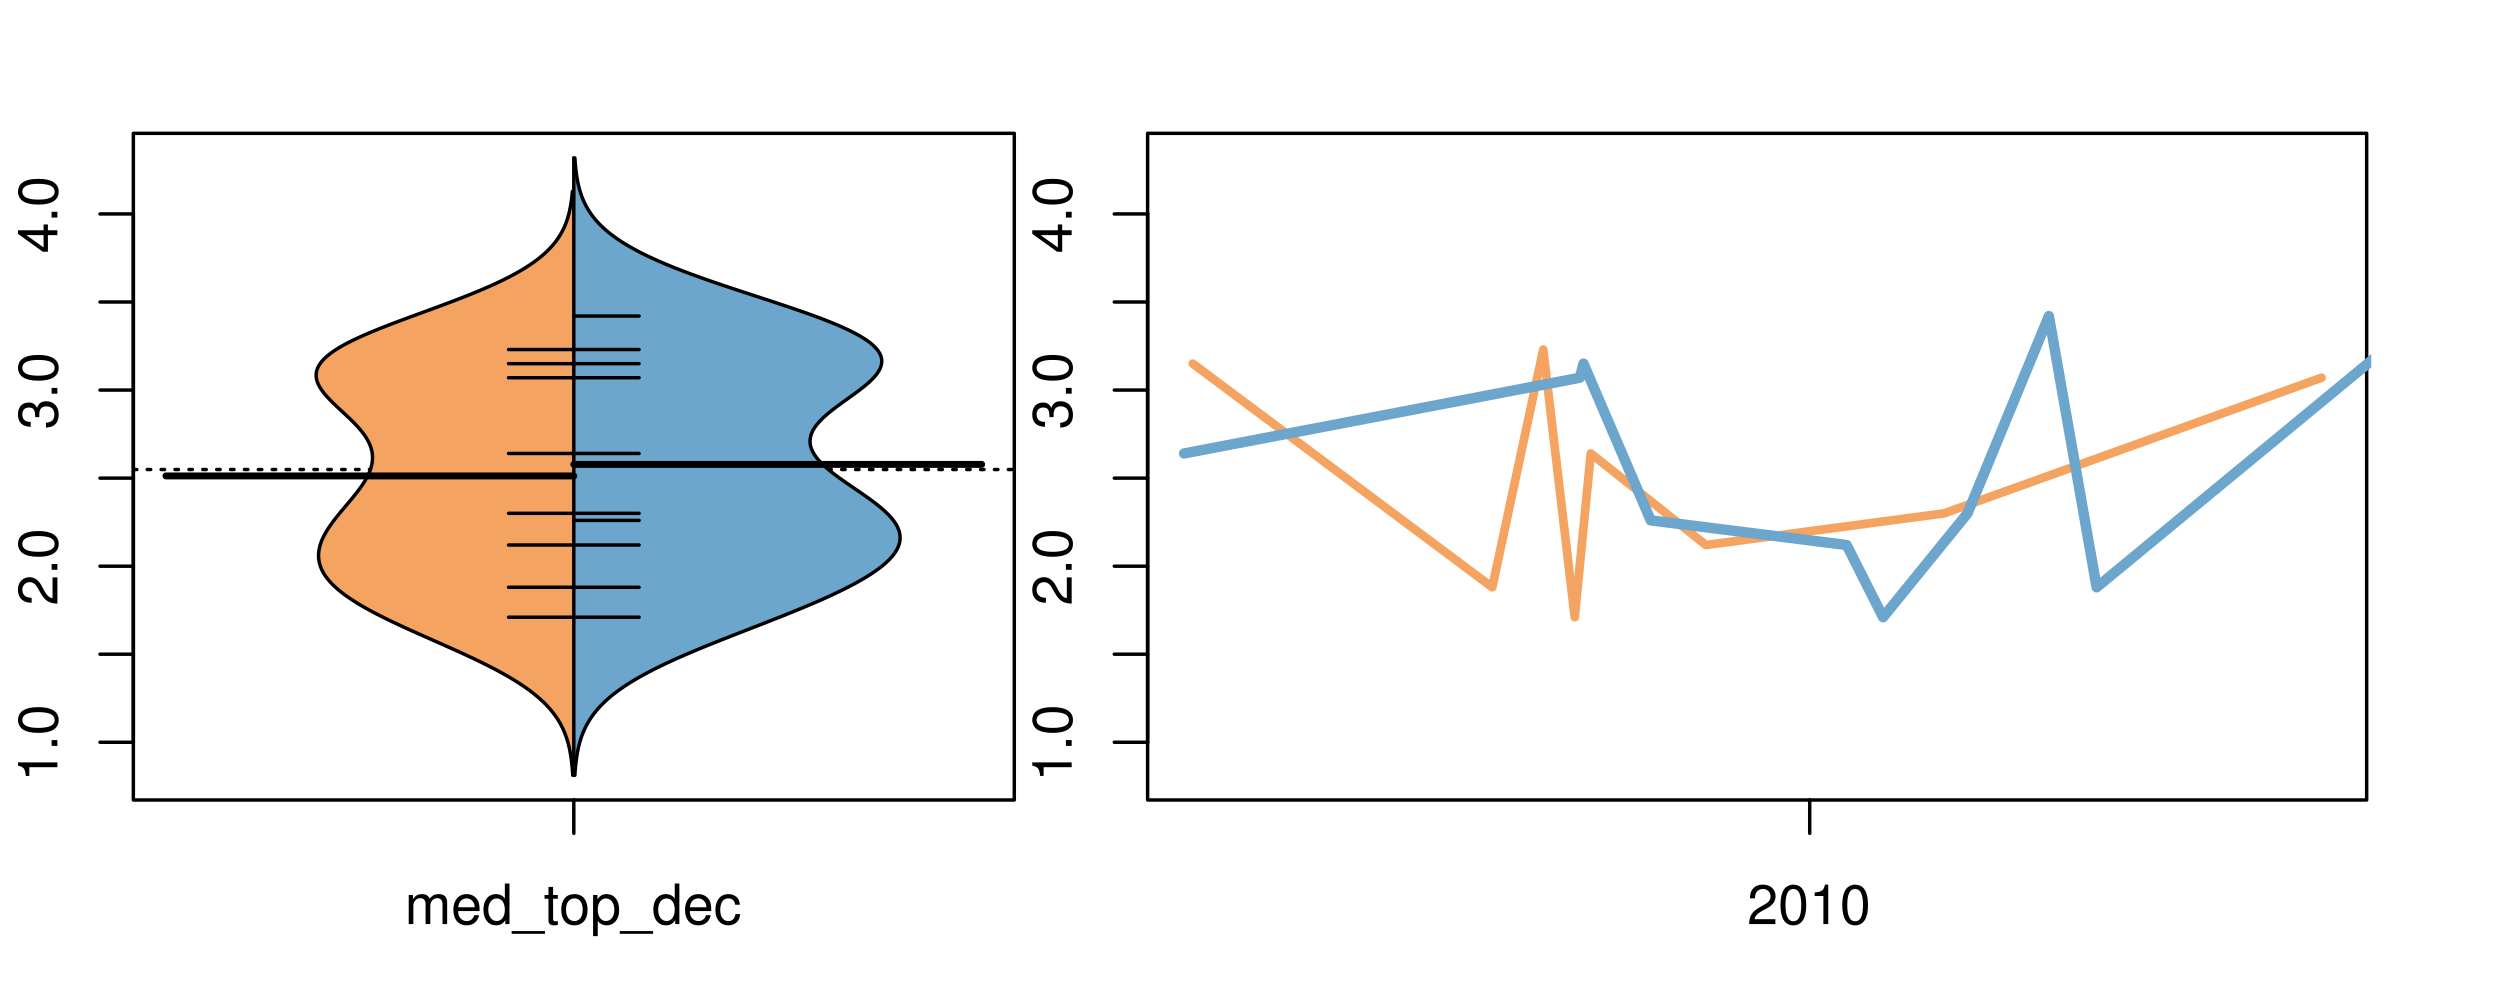 <?xml version="1.0" encoding="UTF-8"?>
<svg xmlns="http://www.w3.org/2000/svg" xmlns:xlink="http://www.w3.org/1999/xlink" width="540pt" height="216pt" viewBox="0 0 540 216" version="1.1">
<defs>
<g>
<symbol overflow="visible" id="glyph0-0">
<path style="stroke:none;" d="M -6.062 -3.109 L 0 -3.109 L 0 -4.156 L -8.516 -4.156 L -8.516 -3.469 C -7.203 -3.094 -7.016 -2.859 -6.812 -1.219 L -6.062 -1.219 Z M -6.062 -3.109 "/>
</symbol>
<symbol overflow="visible" id="glyph0-1">
<path style="stroke:none;" d="M -1.25 -2.297 L -1.25 -1.047 L 0 -1.047 L 0 -2.297 Z M -1.25 -2.297 "/>
</symbol>
<symbol overflow="visible" id="glyph0-2">
<path style="stroke:none;" d="M -8.516 -3.297 C -8.516 -2.516 -8.156 -1.781 -7.578 -1.344 C -6.828 -0.797 -5.688 -0.516 -4.109 -0.516 C -1.25 -0.516 0.281 -1.469 0.281 -3.297 C 0.281 -5.094 -1.25 -6.078 -4.047 -6.078 C -5.703 -6.078 -6.797 -5.812 -7.578 -5.25 C -8.172 -4.812 -8.516 -4.109 -8.516 -3.297 Z M -7.578 -3.297 C -7.578 -4.438 -6.422 -5 -4.141 -5 C -1.734 -5 -0.594 -4.453 -0.594 -3.281 C -0.594 -2.156 -1.781 -1.594 -4.109 -1.594 C -6.438 -1.594 -7.578 -2.156 -7.578 -3.297 Z M -7.578 -3.297 "/>
</symbol>
<symbol overflow="visible" id="glyph0-3">
<path style="stroke:none;" d="M -1.047 -6.078 L -1.047 -1.594 C -1.734 -1.703 -2.188 -2.094 -2.797 -3.125 L -3.438 -4.328 C -4.094 -5.516 -4.969 -6.125 -6.016 -6.125 C -6.719 -6.125 -7.375 -5.844 -7.844 -5.344 C -8.297 -4.844 -8.516 -4.219 -8.516 -3.406 C -8.516 -2.328 -8.125 -1.531 -7.406 -1.062 C -6.953 -0.75 -6.422 -0.625 -5.562 -0.594 L -5.562 -1.656 C -6.125 -1.688 -6.484 -1.766 -6.75 -1.906 C -7.266 -2.188 -7.578 -2.734 -7.578 -3.375 C -7.578 -4.328 -6.906 -5.047 -5.984 -5.047 C -5.312 -5.047 -4.734 -4.656 -4.312 -3.906 L -3.688 -2.797 C -2.672 -1.016 -1.875 -0.5 0 -0.406 L 0 -6.078 Z M -1.047 -6.078 "/>
</symbol>
<symbol overflow="visible" id="glyph0-4">
<path style="stroke:none;" d="M -3.906 -2.656 L -3.906 -3.234 C -3.906 -4.391 -3.391 -4.984 -2.359 -4.984 C -1.297 -4.984 -0.656 -4.328 -0.656 -3.234 C -0.656 -2.078 -1.234 -1.516 -2.469 -1.438 L -2.469 -0.391 C -1.781 -0.438 -1.344 -0.547 -0.953 -0.75 C -0.141 -1.188 0.281 -2.031 0.281 -3.188 C 0.281 -4.938 -0.766 -6.078 -2.375 -6.078 C -3.453 -6.078 -4.062 -5.656 -4.406 -4.625 C -4.719 -5.422 -5.312 -5.812 -6.172 -5.812 C -7.625 -5.812 -8.516 -4.844 -8.516 -3.234 C -8.516 -1.516 -7.578 -0.594 -5.766 -0.562 L -5.766 -1.625 C -6.281 -1.625 -6.562 -1.688 -6.828 -1.812 C -7.297 -2.047 -7.578 -2.578 -7.578 -3.234 C -7.578 -4.172 -7.031 -4.734 -6.125 -4.734 C -5.531 -4.734 -5.172 -4.531 -4.984 -4.062 C -4.859 -3.766 -4.812 -3.391 -4.797 -2.656 Z M -3.906 -2.656 "/>
</symbol>
<symbol overflow="visible" id="glyph0-5">
<path style="stroke:none;" d="M -2.047 -3.922 L 0 -3.922 L 0 -4.984 L -2.047 -4.984 L -2.047 -6.234 L -2.984 -6.234 L -2.984 -4.984 L -8.516 -4.984 L -8.516 -4.203 L -3.156 -0.344 L -2.047 -0.344 Z M -2.984 -3.922 L -2.984 -1.266 L -6.703 -3.922 Z M -2.984 -3.922 "/>
</symbol>
<symbol overflow="visible" id="glyph0-6">
<path style="stroke:none;" d="M -8.75 -5.938 L -8.75 -4.938 L -5.5 -4.938 C -6.125 -4.531 -6.469 -3.859 -6.469 -3.016 C -6.469 -1.375 -5.156 -0.312 -3.156 -0.312 C -1.031 -0.312 0.281 -1.359 0.281 -3.047 C 0.281 -3.906 -0.047 -4.516 -0.828 -5.047 L 0 -5.047 L 0 -5.938 Z M -5.531 -3.188 C -5.531 -4.266 -4.578 -4.938 -3.078 -4.938 C -1.625 -4.938 -0.656 -4.25 -0.656 -3.188 C -0.656 -2.094 -1.625 -1.359 -3.094 -1.359 C -4.562 -1.359 -5.531 -2.094 -5.531 -3.188 Z M -5.531 -3.188 "/>
</symbol>
<symbol overflow="visible" id="glyph0-7">
<path style="stroke:none;" d="M -6.281 -3.094 L -6.281 -2.047 L -7.266 -2.047 C -7.688 -2.047 -7.906 -2.297 -7.906 -2.75 C -7.906 -2.828 -7.906 -2.875 -7.891 -3.094 L -8.719 -3.094 C -8.766 -2.875 -8.781 -2.734 -8.781 -2.531 C -8.781 -1.609 -8.25 -1.062 -7.359 -1.062 L -6.281 -1.062 L -6.281 -0.219 L -5.469 -0.219 L -5.469 -1.062 L 0 -1.062 L 0 -2.047 L -5.469 -2.047 L -5.469 -3.094 Z M -6.281 -3.094 "/>
</symbol>
<symbol overflow="visible" id="glyph0-8">
<path style="stroke:none;" d="M 1.516 -6.938 L 1.516 0.266 L 2.109 0.266 L 2.109 -6.938 Z M 1.516 -6.938 "/>
</symbol>
<symbol overflow="visible" id="glyph0-9">
<path style="stroke:none;" d="M -6.469 -3.266 C -6.469 -1.5 -5.203 -0.438 -3.094 -0.438 C -0.984 -0.438 0.281 -1.484 0.281 -3.281 C 0.281 -5.047 -0.984 -6.125 -3.047 -6.125 C -5.219 -6.125 -6.469 -5.078 -6.469 -3.266 Z M -5.547 -3.281 C -5.547 -4.406 -4.625 -5.078 -3.062 -5.078 C -1.578 -5.078 -0.641 -4.375 -0.641 -3.281 C -0.641 -2.156 -1.578 -1.469 -3.094 -1.469 C -4.609 -1.469 -5.547 -2.156 -5.547 -3.281 Z M -5.547 -3.281 "/>
</symbol>
<symbol overflow="visible" id="glyph0-10">
<path style="stroke:none;" d="M -8.75 -1.828 L -8.75 -0.812 L 0 -0.812 L 0 -1.828 Z M -8.75 -1.828 "/>
</symbol>
<symbol overflow="visible" id="glyph0-11">
<path style="stroke:none;" d="M -8.516 -5.719 L -8.516 -1.312 L -3.875 -0.688 L -3.875 -1.656 C -4.469 -2.141 -4.672 -2.562 -4.672 -3.219 C -4.672 -4.359 -3.891 -5.078 -2.625 -5.078 C -1.406 -5.078 -0.656 -4.375 -0.656 -3.219 C -0.656 -2.297 -1.125 -1.734 -2.094 -1.469 L -2.094 -0.422 C -1.391 -0.562 -1.062 -0.688 -0.75 -0.938 C -0.094 -1.422 0.281 -2.281 0.281 -3.234 C 0.281 -4.953 -0.969 -6.156 -2.766 -6.156 C -4.453 -6.156 -5.609 -5.047 -5.609 -3.406 C -5.609 -2.812 -5.453 -2.328 -5.094 -1.844 L -7.469 -2.172 L -7.469 -5.719 Z M -8.516 -5.719 "/>
</symbol>
<symbol overflow="visible" id="glyph0-12">
<path style="stroke:none;" d="M 0 -3.422 L -6.281 -5.828 L -6.281 -4.703 L -1.188 -2.922 L -6.281 -1.25 L -6.281 -0.125 L 0 -2.328 Z M 0 -3.422 "/>
</symbol>
<symbol overflow="visible" id="glyph0-13">
<path style="stroke:none;" d="M -0.594 -6.422 C -0.562 -6.312 -0.562 -6.266 -0.562 -6.203 C -0.562 -5.859 -0.75 -5.656 -1.062 -5.656 L -4.75 -5.656 C -5.875 -5.656 -6.469 -4.844 -6.469 -3.297 C -6.469 -2.391 -6.203 -1.625 -5.734 -1.219 C -5.406 -0.922 -5.047 -0.797 -4.422 -0.781 L -4.422 -1.781 C -5.203 -1.875 -5.547 -2.328 -5.547 -3.266 C -5.547 -4.156 -5.203 -4.672 -4.609 -4.672 L -4.344 -4.672 C -3.922 -4.672 -3.75 -4.422 -3.641 -3.625 C -3.469 -2.203 -3.422 -1.984 -3.266 -1.609 C -2.969 -0.875 -2.406 -0.5 -1.578 -0.5 C -0.438 -0.5 0.281 -1.297 0.281 -2.562 C 0.281 -3.359 0 -4 -0.641 -4.703 C -0.016 -4.781 0.281 -5.094 0.281 -5.734 C 0.281 -5.938 0.25 -6.094 0.172 -6.422 Z M -1.984 -4.672 C -1.641 -4.672 -1.438 -4.578 -1.156 -4.266 C -0.797 -3.859 -0.594 -3.375 -0.594 -2.781 C -0.594 -2 -0.969 -1.547 -1.609 -1.547 C -2.266 -1.547 -2.609 -1.984 -2.766 -3.062 C -2.906 -4.109 -2.953 -4.328 -3.109 -4.672 Z M -1.984 -4.672 "/>
</symbol>
<symbol overflow="visible" id="glyph0-14">
<path style="stroke:none;" d="M 0 -5.781 L -6.281 -5.781 L -6.281 -4.781 L -2.719 -4.781 C -1.438 -4.781 -0.594 -4.109 -0.594 -3.078 C -0.594 -2.281 -1.078 -1.781 -1.844 -1.781 L -6.281 -1.781 L -6.281 -0.781 L -1.438 -0.781 C -0.391 -0.781 0.281 -1.562 0.281 -2.781 C 0.281 -3.703 -0.047 -4.297 -0.875 -4.891 L 0 -4.891 Z M 0 -5.781 "/>
</symbol>
<symbol overflow="visible" id="glyph0-15">
<path style="stroke:none;" d="M -2.812 -6.156 C -3.766 -6.156 -4.344 -6.078 -4.812 -5.906 C -5.844 -5.5 -6.469 -4.531 -6.469 -3.359 C -6.469 -1.609 -5.125 -0.484 -3.062 -0.484 C -1 -0.484 0.281 -1.578 0.281 -3.344 C 0.281 -4.781 -0.547 -5.766 -1.906 -6.031 L -1.906 -5.016 C -1.078 -4.734 -0.641 -4.172 -0.641 -3.375 C -0.641 -2.734 -0.938 -2.203 -1.469 -1.859 C -1.828 -1.625 -2.188 -1.531 -2.812 -1.531 Z M -3.625 -1.547 C -4.781 -1.625 -5.547 -2.344 -5.547 -3.344 C -5.547 -4.328 -4.734 -5.094 -3.703 -5.094 C -3.672 -5.094 -3.641 -5.094 -3.625 -5.078 Z M -3.625 -1.547 "/>
</symbol>
<symbol overflow="visible" id="glyph1-0">
<path style="stroke:none;" d="M 0.844 -6.281 L 0.844 0 L 1.844 0 L 1.844 -3.953 C 1.844 -4.859 2.516 -5.594 3.328 -5.594 C 4.062 -5.594 4.484 -5.141 4.484 -4.328 L 4.484 0 L 5.5 0 L 5.5 -3.953 C 5.5 -4.859 6.156 -5.594 6.969 -5.594 C 7.703 -5.594 8.141 -5.125 8.141 -4.328 L 8.141 0 L 9.141 0 L 9.141 -4.719 C 9.141 -5.844 8.5 -6.469 7.312 -6.469 C 6.484 -6.469 5.969 -6.219 5.391 -5.516 C 5.016 -6.188 4.516 -6.469 3.703 -6.469 C 2.859 -6.469 2.297 -6.156 1.766 -5.406 L 1.766 -6.281 Z M 0.844 -6.281 "/>
</symbol>
<symbol overflow="visible" id="glyph1-1">
<path style="stroke:none;" d="M 6.156 -2.812 C 6.156 -3.766 6.078 -4.344 5.906 -4.812 C 5.5 -5.844 4.531 -6.469 3.359 -6.469 C 1.609 -6.469 0.484 -5.125 0.484 -3.062 C 0.484 -1 1.578 0.281 3.344 0.281 C 4.781 0.281 5.766 -0.547 6.031 -1.906 L 5.016 -1.906 C 4.734 -1.078 4.172 -0.641 3.375 -0.641 C 2.734 -0.641 2.203 -0.938 1.859 -1.469 C 1.625 -1.828 1.531 -2.188 1.531 -2.812 Z M 1.547 -3.625 C 1.625 -4.781 2.344 -5.547 3.344 -5.547 C 4.328 -5.547 5.094 -4.734 5.094 -3.703 C 5.094 -3.672 5.094 -3.641 5.078 -3.625 Z M 1.547 -3.625 "/>
</symbol>
<symbol overflow="visible" id="glyph1-2">
<path style="stroke:none;" d="M 5.938 -8.75 L 4.938 -8.75 L 4.938 -5.5 C 4.531 -6.125 3.859 -6.469 3.016 -6.469 C 1.375 -6.469 0.312 -5.156 0.312 -3.156 C 0.312 -1.031 1.359 0.281 3.047 0.281 C 3.906 0.281 4.516 -0.047 5.047 -0.828 L 5.047 0 L 5.938 0 Z M 3.188 -5.531 C 4.266 -5.531 4.938 -4.578 4.938 -3.078 C 4.938 -1.625 4.25 -0.656 3.188 -0.656 C 2.094 -0.656 1.359 -1.625 1.359 -3.094 C 1.359 -4.562 2.094 -5.531 3.188 -5.531 Z M 3.188 -5.531 "/>
</symbol>
<symbol overflow="visible" id="glyph1-3">
<path style="stroke:none;" d="M 6.938 1.516 L -0.266 1.516 L -0.266 2.109 L 6.938 2.109 Z M 6.938 1.516 "/>
</symbol>
<symbol overflow="visible" id="glyph1-4">
<path style="stroke:none;" d="M 3.047 -6.281 L 2.016 -6.281 L 2.016 -8.016 L 1.016 -8.016 L 1.016 -6.281 L 0.172 -6.281 L 0.172 -5.469 L 1.016 -5.469 L 1.016 -0.719 C 1.016 -0.078 1.453 0.281 2.234 0.281 C 2.469 0.281 2.719 0.25 3.047 0.188 L 3.047 -0.641 C 2.922 -0.609 2.766 -0.594 2.562 -0.594 C 2.141 -0.594 2.016 -0.719 2.016 -1.156 L 2.016 -5.469 L 3.047 -5.469 Z M 3.047 -6.281 "/>
</symbol>
<symbol overflow="visible" id="glyph1-5">
<path style="stroke:none;" d="M 3.266 -6.469 C 1.5 -6.469 0.438 -5.203 0.438 -3.094 C 0.438 -0.984 1.484 0.281 3.281 0.281 C 5.047 0.281 6.125 -0.984 6.125 -3.047 C 6.125 -5.219 5.078 -6.469 3.266 -6.469 Z M 3.281 -5.547 C 4.406 -5.547 5.078 -4.625 5.078 -3.062 C 5.078 -1.578 4.375 -0.641 3.281 -0.641 C 2.156 -0.641 1.469 -1.578 1.469 -3.094 C 1.469 -4.609 2.156 -5.547 3.281 -5.547 Z M 3.281 -5.547 "/>
</symbol>
<symbol overflow="visible" id="glyph1-6">
<path style="stroke:none;" d="M 0.641 2.609 L 1.656 2.609 L 1.656 -0.656 C 2.188 -0.016 2.766 0.281 3.594 0.281 C 5.203 0.281 6.281 -1.031 6.281 -3.031 C 6.281 -5.141 5.25 -6.469 3.578 -6.469 C 2.719 -6.469 2.047 -6.078 1.578 -5.344 L 1.578 -6.281 L 0.641 -6.281 Z M 3.406 -5.531 C 4.516 -5.531 5.234 -4.562 5.234 -3.062 C 5.234 -1.625 4.5 -0.656 3.406 -0.656 C 2.359 -0.656 1.656 -1.625 1.656 -3.094 C 1.656 -4.578 2.359 -5.531 3.406 -5.531 Z M 3.406 -5.531 "/>
</symbol>
<symbol overflow="visible" id="glyph1-7">
<path style="stroke:none;" d="M 5.656 -4.172 C 5.609 -4.781 5.469 -5.188 5.234 -5.531 C 4.797 -6.125 4.047 -6.469 3.172 -6.469 C 1.469 -6.469 0.375 -5.125 0.375 -3.031 C 0.375 -1.016 1.453 0.281 3.156 0.281 C 4.656 0.281 5.609 -0.625 5.719 -2.156 L 4.719 -2.156 C 4.547 -1.156 4.031 -0.641 3.188 -0.641 C 2.078 -0.641 1.422 -1.547 1.422 -3.031 C 1.422 -4.609 2.062 -5.547 3.156 -5.547 C 4 -5.547 4.531 -5.047 4.641 -4.172 Z M 5.656 -4.172 "/>
</symbol>
<symbol overflow="visible" id="glyph1-8">
<path style="stroke:none;" d="M 6.078 -1.047 L 1.594 -1.047 C 1.703 -1.734 2.094 -2.188 3.125 -2.797 L 4.328 -3.438 C 5.516 -4.094 6.125 -4.969 6.125 -6.016 C 6.125 -6.719 5.844 -7.375 5.344 -7.844 C 4.844 -8.297 4.219 -8.516 3.406 -8.516 C 2.328 -8.516 1.531 -8.125 1.062 -7.406 C 0.75 -6.953 0.625 -6.422 0.594 -5.562 L 1.656 -5.562 C 1.688 -6.125 1.766 -6.484 1.906 -6.75 C 2.188 -7.266 2.734 -7.578 3.375 -7.578 C 4.328 -7.578 5.047 -6.906 5.047 -5.984 C 5.047 -5.312 4.656 -4.734 3.906 -4.312 L 2.797 -3.688 C 1.016 -2.672 0.5 -1.875 0.406 0 L 6.078 0 Z M 6.078 -1.047 "/>
</symbol>
<symbol overflow="visible" id="glyph1-9">
<path style="stroke:none;" d="M 3.297 -8.516 C 2.516 -8.516 1.781 -8.156 1.344 -7.578 C 0.797 -6.828 0.516 -5.688 0.516 -4.109 C 0.516 -1.25 1.469 0.281 3.297 0.281 C 5.094 0.281 6.078 -1.25 6.078 -4.047 C 6.078 -5.703 5.812 -6.797 5.25 -7.578 C 4.812 -8.172 4.109 -8.516 3.297 -8.516 Z M 3.297 -7.578 C 4.438 -7.578 5 -6.422 5 -4.141 C 5 -1.734 4.453 -0.594 3.281 -0.594 C 2.156 -0.594 1.594 -1.781 1.594 -4.109 C 1.594 -6.438 2.156 -7.578 3.297 -7.578 Z M 3.297 -7.578 "/>
</symbol>
<symbol overflow="visible" id="glyph1-10">
<path style="stroke:none;" d="M 3.109 -6.062 L 3.109 0 L 4.156 0 L 4.156 -8.516 L 3.469 -8.516 C 3.094 -7.203 2.859 -7.016 1.219 -6.812 L 1.219 -6.062 Z M 3.109 -6.062 "/>
</symbol>
</g>
<clipPath id="clip1">
  <path d="M 28.801 28.801 L 220.086 28.801 L 220.086 173.801 L 28.801 173.801 Z M 28.801 28.801 "/>
</clipPath>
<clipPath id="clip2">
  <path d="M 247.887 28.801 L 512.199 28.801 L 512.199 173.801 L 247.887 173.801 Z M 247.887 28.801 "/>
</clipPath>
<clipPath id="clip3">
  <path d="M 233.484 14.398 L 526.598 14.398 L 526.598 188.199 L 233.484 188.199 Z M 233.484 14.398 "/>
</clipPath>
<clipPath id="clip4">
  <path d="M 247.887 28.801 L 512.199 28.801 L 512.199 173.801 L 247.887 173.801 Z M 247.887 28.801 "/>
</clipPath>
</defs>
<g id="surface431">
<path style="fill:none;stroke-width:0.75;stroke-linecap:round;stroke-linejoin:round;stroke:rgb(0%,0%,0%);stroke-opacity:1;stroke-miterlimit:10;" d="M 28.801 172.801 L 219.086 172.801 L 219.086 28.801 L 28.801 28.801 L 28.801 172.801 "/>
<path style="fill:none;stroke-width:0.75;stroke-linecap:round;stroke-linejoin:round;stroke:rgb(0%,0%,0%);stroke-opacity:1;stroke-miterlimit:10;" d="M 28.801 160.328 L 28.801 46.215 "/>
<path style="fill:none;stroke-width:0.75;stroke-linecap:round;stroke-linejoin:round;stroke:rgb(0%,0%,0%);stroke-opacity:1;stroke-miterlimit:10;" d="M 28.801 160.328 L 21.602 160.328 "/>
<path style="fill:none;stroke-width:0.75;stroke-linecap:round;stroke-linejoin:round;stroke:rgb(0%,0%,0%);stroke-opacity:1;stroke-miterlimit:10;" d="M 28.801 141.309 L 21.602 141.309 "/>
<path style="fill:none;stroke-width:0.75;stroke-linecap:round;stroke-linejoin:round;stroke:rgb(0%,0%,0%);stroke-opacity:1;stroke-miterlimit:10;" d="M 28.801 122.293 L 21.602 122.293 "/>
<path style="fill:none;stroke-width:0.75;stroke-linecap:round;stroke-linejoin:round;stroke:rgb(0%,0%,0%);stroke-opacity:1;stroke-miterlimit:10;" d="M 28.801 103.273 L 21.602 103.273 "/>
<path style="fill:none;stroke-width:0.75;stroke-linecap:round;stroke-linejoin:round;stroke:rgb(0%,0%,0%);stroke-opacity:1;stroke-miterlimit:10;" d="M 28.801 84.254 L 21.602 84.254 "/>
<path style="fill:none;stroke-width:0.75;stroke-linecap:round;stroke-linejoin:round;stroke:rgb(0%,0%,0%);stroke-opacity:1;stroke-miterlimit:10;" d="M 28.801 65.234 L 21.602 65.234 "/>
<path style="fill:none;stroke-width:0.75;stroke-linecap:round;stroke-linejoin:round;stroke:rgb(0%,0%,0%);stroke-opacity:1;stroke-miterlimit:10;" d="M 28.801 46.215 L 21.602 46.215 "/>
<g style="fill:rgb(0%,0%,0%);fill-opacity:1;">
  <use xlink:href="#glyph0-0" x="12.396" y="168.828"/>
  <use xlink:href="#glyph0-1" x="12.396" y="162.156"/>
  <use xlink:href="#glyph0-2" x="12.396" y="158.82"/>
</g>
<g style="fill:rgb(0%,0%,0%);fill-opacity:1;">
  <use xlink:href="#glyph0-3" x="12.396" y="130.793"/>
  <use xlink:href="#glyph0-1" x="12.396" y="124.121"/>
  <use xlink:href="#glyph0-2" x="12.396" y="120.785"/>
</g>
<g style="fill:rgb(0%,0%,0%);fill-opacity:1;">
  <use xlink:href="#glyph0-4" x="12.396" y="92.754"/>
  <use xlink:href="#glyph0-1" x="12.396" y="86.082"/>
  <use xlink:href="#glyph0-2" x="12.396" y="82.746"/>
</g>
<g style="fill:rgb(0%,0%,0%);fill-opacity:1;">
  <use xlink:href="#glyph0-5" x="12.396" y="54.715"/>
  <use xlink:href="#glyph0-1" x="12.396" y="48.043"/>
  <use xlink:href="#glyph0-2" x="12.396" y="44.707"/>
</g>
<path style="fill:none;stroke-width:0.75;stroke-linecap:round;stroke-linejoin:round;stroke:rgb(0%,0%,0%);stroke-opacity:1;stroke-miterlimit:10;" d="M 123.941 172.801 L 123.941 172.801 "/>
<path style="fill:none;stroke-width:0.75;stroke-linecap:round;stroke-linejoin:round;stroke:rgb(0%,0%,0%);stroke-opacity:1;stroke-miterlimit:10;" d="M 123.941 172.801 L 123.941 180 "/>
<g style="fill:rgb(0%,0%,0%);fill-opacity:1;">
  <use xlink:href="#glyph1-0" x="87.441" y="199.596"/>
  <use xlink:href="#glyph1-1" x="97.438" y="199.596"/>
  <use xlink:href="#glyph1-2" x="104.109" y="199.596"/>
  <use xlink:href="#glyph1-3" x="110.781" y="199.596"/>
  <use xlink:href="#glyph1-4" x="117.453" y="199.596"/>
  <use xlink:href="#glyph1-5" x="120.789" y="199.596"/>
  <use xlink:href="#glyph1-6" x="127.461" y="199.596"/>
  <use xlink:href="#glyph1-3" x="134.133" y="199.596"/>
  <use xlink:href="#glyph1-2" x="140.805" y="199.596"/>
  <use xlink:href="#glyph1-1" x="147.477" y="199.596"/>
  <use xlink:href="#glyph1-7" x="154.148" y="199.596"/>
</g>
<g clip-path="url(#clip1)" clip-rule="nonzero">
<path style="fill:none;stroke-width:0.75;stroke-linecap:round;stroke-linejoin:round;stroke:rgb(0%,0%,0%);stroke-opacity:1;stroke-dasharray:0.75,2.25;stroke-miterlimit:10;" d="M 28.801 101.414 L 219.086 101.414 "/>
<path style=" stroke:none;fill-rule:nonzero;fill:rgb(95.686%,64.314%,37.647%);fill-opacity:1;" d="M 123.941 41.359 L 123.633 41.359 L 123.609 41.605 L 123.586 41.855 L 123.562 42.102 L 123.48 42.84 L 123.449 43.09 L 123.414 43.336 L 123.383 43.582 L 123.266 44.32 L 123.223 44.57 L 123.176 44.816 L 123.023 45.555 L 122.965 45.801 L 122.906 46.051 L 122.844 46.297 L 122.777 46.543 L 122.707 46.789 L 122.633 47.035 L 122.559 47.285 L 122.477 47.531 L 122.391 47.777 L 122.301 48.023 L 122.113 48.516 L 122.008 48.766 L 121.902 49.012 L 121.789 49.258 L 121.672 49.504 L 121.551 49.75 L 121.422 49.996 L 121.289 50.246 L 121.148 50.492 L 121 50.738 L 120.848 50.984 L 120.691 51.23 L 120.527 51.48 L 120.355 51.727 L 120.176 51.973 L 119.992 52.219 L 119.797 52.465 L 119.598 52.711 L 119.391 52.961 L 119.176 53.207 L 118.949 53.453 L 118.719 53.699 L 118.477 53.945 L 118.23 54.191 L 117.973 54.441 L 117.434 54.934 L 117.145 55.18 L 116.852 55.426 L 116.551 55.676 L 116.238 55.922 L 115.918 56.168 L 115.582 56.414 L 115.242 56.66 L 114.891 56.906 L 114.527 57.156 L 114.16 57.402 L 113.387 57.895 L 112.98 58.141 L 112.57 58.387 L 112.145 58.637 L 111.711 58.883 L 111.273 59.129 L 110.816 59.375 L 110.355 59.621 L 109.879 59.871 L 109.395 60.117 L 108.902 60.363 L 107.887 60.855 L 107.359 61.102 L 106.828 61.352 L 106.285 61.598 L 105.73 61.844 L 105.172 62.09 L 104.602 62.336 L 104.027 62.582 L 103.438 62.832 L 102.844 63.078 L 102.242 63.324 L 101.633 63.57 L 101.02 63.816 L 100.395 64.066 L 99.766 64.312 L 99.129 64.559 L 98.488 64.805 L 97.844 65.051 L 97.191 65.297 L 96.535 65.547 L 95.875 65.793 L 94.547 66.285 L 93.875 66.531 L 93.207 66.777 L 92.531 67.027 L 91.188 67.52 L 90.512 67.766 L 89.84 68.012 L 89.168 68.262 L 88.496 68.508 L 87.828 68.754 L 87.164 69 L 85.844 69.492 L 85.191 69.742 L 84.543 69.988 L 83.902 70.234 L 83.266 70.48 L 82.637 70.727 L 82.016 70.973 L 81.406 71.223 L 80.797 71.469 L 79.617 71.961 L 79.047 72.207 L 78.48 72.457 L 77.926 72.703 L 77.387 72.949 L 76.855 73.195 L 76.344 73.441 L 75.84 73.688 L 75.352 73.938 L 74.879 74.184 L 74.414 74.43 L 73.973 74.676 L 73.539 74.922 L 73.125 75.168 L 72.727 75.418 L 72.344 75.664 L 71.98 75.91 L 71.625 76.156 L 71.297 76.402 L 70.98 76.652 L 70.684 76.898 L 70.402 77.145 L 70.137 77.391 L 69.895 77.637 L 69.66 77.883 L 69.457 78.133 L 69.262 78.379 L 69.086 78.625 L 68.93 78.871 L 68.785 79.117 L 68.668 79.363 L 68.562 79.613 L 68.477 79.859 L 68.406 80.105 L 68.348 80.352 L 68.316 80.598 L 68.289 80.848 L 68.289 81.094 L 68.297 81.34 L 68.324 81.586 L 68.367 81.832 L 68.418 82.078 L 68.492 82.328 L 68.574 82.574 L 68.676 82.82 L 68.785 83.066 L 68.906 83.312 L 69.043 83.559 L 69.188 83.809 L 69.348 84.055 L 69.516 84.301 L 69.695 84.547 L 69.883 84.793 L 70.078 85.043 L 70.5 85.535 L 70.723 85.781 L 70.949 86.027 L 71.184 86.273 L 71.426 86.523 L 71.668 86.77 L 71.918 87.016 L 72.172 87.262 L 72.43 87.508 L 72.691 87.754 L 72.953 88.004 L 73.219 88.25 L 73.48 88.496 L 73.75 88.742 L 74.016 88.988 L 74.281 89.238 L 74.547 89.484 L 75.332 90.223 L 75.59 90.469 L 75.844 90.719 L 76.094 90.965 L 76.34 91.211 L 76.582 91.457 L 77.051 91.949 L 77.277 92.199 L 77.496 92.445 L 77.711 92.691 L 77.918 92.938 L 78.121 93.184 L 78.312 93.434 L 78.5 93.68 L 78.68 93.926 L 78.852 94.172 L 79.016 94.418 L 79.168 94.664 L 79.32 94.914 L 79.457 95.16 L 79.586 95.406 L 79.707 95.652 L 79.82 95.898 L 79.926 96.145 L 80.016 96.395 L 80.105 96.641 L 80.18 96.887 L 80.246 97.133 L 80.309 97.379 L 80.352 97.629 L 80.395 97.875 L 80.426 98.121 L 80.445 98.367 L 80.461 98.613 L 80.465 98.859 L 80.461 99.109 L 80.445 99.355 L 80.422 99.602 L 80.391 99.848 L 80.352 100.094 L 80.309 100.34 L 80.25 100.59 L 80.188 100.836 L 80.113 101.082 L 80.035 101.328 L 79.949 101.574 L 79.855 101.824 L 79.758 102.07 L 79.531 102.562 L 79.41 102.809 L 79.281 103.055 L 79.152 103.305 L 79.008 103.551 L 78.867 103.797 L 78.715 104.043 L 78.559 104.289 L 78.398 104.535 L 78.23 104.785 L 78.062 105.031 L 77.711 105.523 L 77.527 105.77 L 77.344 106.02 L 77.156 106.266 L 76.961 106.512 L 76.77 106.758 L 76.371 107.25 L 76.172 107.5 L 75.969 107.746 L 75.762 107.992 L 75.559 108.238 L 75.145 108.73 L 74.938 108.98 L 74.727 109.227 L 74.105 109.965 L 73.898 110.215 L 73.691 110.461 L 73.285 110.953 L 72.887 111.445 L 72.688 111.695 L 72.496 111.941 L 72.301 112.188 L 71.926 112.68 L 71.746 112.926 L 71.566 113.176 L 71.391 113.422 L 71.219 113.668 L 70.891 114.16 L 70.73 114.41 L 70.582 114.656 L 70.43 114.902 L 70.289 115.148 L 70.152 115.395 L 70.02 115.641 L 69.895 115.891 L 69.773 116.137 L 69.66 116.383 L 69.551 116.629 L 69.449 116.875 L 69.359 117.121 L 69.27 117.371 L 69.191 117.617 L 69.117 117.863 L 69.051 118.109 L 68.992 118.355 L 68.941 118.605 L 68.898 118.852 L 68.863 119.098 L 68.84 119.344 L 68.82 119.59 L 68.809 119.836 L 68.809 120.086 L 68.812 120.332 L 68.832 120.578 L 68.855 120.824 L 68.891 121.07 L 68.934 121.316 L 68.984 121.566 L 69.117 122.059 L 69.289 122.551 L 69.391 122.801 L 69.5 123.047 L 69.621 123.293 L 69.75 123.539 L 69.891 123.785 L 70.039 124.031 L 70.199 124.281 L 70.367 124.527 L 70.551 124.773 L 70.738 125.02 L 70.941 125.266 L 71.148 125.512 L 71.371 125.762 L 71.602 126.008 L 71.84 126.254 L 72.094 126.5 L 72.352 126.746 L 72.629 126.996 L 72.906 127.242 L 73.199 127.488 L 73.5 127.734 L 73.809 127.98 L 74.133 128.227 L 74.461 128.477 L 74.805 128.723 L 75.156 128.969 L 75.512 129.215 L 75.883 129.461 L 76.258 129.707 L 76.648 129.957 L 77.043 130.203 L 77.445 130.449 L 77.859 130.695 L 78.281 130.941 L 78.711 131.191 L 79.148 131.438 L 79.594 131.684 L 80.047 131.93 L 80.508 132.176 L 80.977 132.422 L 81.449 132.672 L 81.93 132.918 L 82.418 133.164 L 82.914 133.41 L 83.414 133.656 L 83.918 133.902 L 84.43 134.152 L 84.945 134.398 L 85.465 134.645 L 85.992 134.891 L 86.523 135.137 L 87.055 135.387 L 88.133 135.879 L 89.773 136.617 L 90.324 136.867 L 91.434 137.359 L 91.992 137.605 L 92.547 137.852 L 93.105 138.098 L 93.664 138.348 L 94.219 138.594 L 95.336 139.086 L 95.891 139.332 L 96.445 139.582 L 98.098 140.32 L 98.645 140.566 L 99.188 140.812 L 99.727 141.062 L 100.266 141.309 L 101.328 141.801 L 101.855 142.047 L 102.375 142.293 L 102.891 142.543 L 103.402 142.789 L 103.91 143.035 L 104.414 143.281 L 104.906 143.527 L 105.398 143.777 L 105.883 144.023 L 106.363 144.27 L 106.836 144.516 L 107.301 144.762 L 107.762 145.008 L 108.215 145.258 L 108.66 145.504 L 109.098 145.75 L 109.531 145.996 L 109.957 146.242 L 110.375 146.488 L 110.785 146.738 L 111.188 146.984 L 111.582 147.23 L 111.973 147.477 L 112.352 147.723 L 112.727 147.973 L 113.09 148.219 L 113.449 148.465 L 113.797 148.711 L 114.141 148.957 L 114.477 149.203 L 114.801 149.453 L 115.121 149.699 L 115.43 149.945 L 115.734 150.191 L 116.031 150.438 L 116.32 150.684 L 116.602 150.934 L 116.875 151.18 L 117.141 151.426 L 117.398 151.672 L 117.648 151.918 L 117.895 152.168 L 118.133 152.414 L 118.363 152.66 L 118.586 152.906 L 118.805 153.152 L 119.012 153.398 L 119.215 153.648 L 119.414 153.895 L 119.789 154.387 L 119.965 154.633 L 120.137 154.879 L 120.305 155.129 L 120.465 155.375 L 120.621 155.621 L 120.77 155.867 L 120.914 156.113 L 121.051 156.363 L 121.184 156.609 L 121.312 156.855 L 121.555 157.348 L 121.668 157.594 L 121.777 157.844 L 121.883 158.09 L 121.984 158.336 L 122.082 158.582 L 122.262 159.074 L 122.348 159.324 L 122.43 159.57 L 122.508 159.816 L 122.582 160.062 L 122.652 160.309 L 122.719 160.559 L 122.785 160.805 L 122.848 161.051 L 122.965 161.543 L 123.016 161.789 L 123.066 162.039 L 123.117 162.285 L 123.164 162.531 L 123.207 162.777 L 123.246 163.023 L 123.289 163.27 L 123.324 163.52 L 123.363 163.766 L 123.457 164.504 L 123.488 164.754 L 123.516 165 L 123.539 165.246 L 123.566 165.492 L 123.59 165.738 L 123.609 165.984 L 123.633 166.234 L 123.648 166.48 L 123.688 166.973 L 123.719 167.465 L 123.941 167.465 Z M 123.941 41.359 "/>
<path style="fill:none;stroke-width:0.75;stroke-linecap:round;stroke-linejoin:round;stroke:rgb(0%,0%,0%);stroke-opacity:1;stroke-miterlimit:10;" d="M 123.941 41.359 L 123.633 41.359 L 123.609 41.605 L 123.586 41.855 L 123.562 42.102 L 123.48 42.84 L 123.449 43.09 L 123.414 43.336 L 123.383 43.582 L 123.266 44.32 L 123.223 44.57 L 123.176 44.816 L 123.023 45.555 L 122.965 45.801 L 122.906 46.051 L 122.844 46.297 L 122.777 46.543 L 122.707 46.789 L 122.633 47.035 L 122.559 47.285 L 122.477 47.531 L 122.391 47.777 L 122.301 48.023 L 122.113 48.516 L 122.008 48.766 L 121.902 49.012 L 121.789 49.258 L 121.672 49.504 L 121.551 49.75 L 121.422 49.996 L 121.289 50.246 L 121.148 50.492 L 121 50.738 L 120.848 50.984 L 120.691 51.23 L 120.527 51.48 L 120.355 51.727 L 120.176 51.973 L 119.992 52.219 L 119.797 52.465 L 119.598 52.711 L 119.391 52.961 L 119.176 53.207 L 118.949 53.453 L 118.719 53.699 L 118.477 53.945 L 118.23 54.191 L 117.973 54.441 L 117.434 54.934 L 117.145 55.18 L 116.852 55.426 L 116.551 55.676 L 116.238 55.922 L 115.918 56.168 L 115.582 56.414 L 115.242 56.66 L 114.891 56.906 L 114.527 57.156 L 114.16 57.402 L 113.387 57.895 L 112.98 58.141 L 112.57 58.387 L 112.145 58.637 L 111.711 58.883 L 111.273 59.129 L 110.816 59.375 L 110.355 59.621 L 109.879 59.871 L 109.395 60.117 L 108.902 60.363 L 107.887 60.855 L 107.359 61.102 L 106.828 61.352 L 106.285 61.598 L 105.73 61.844 L 105.172 62.09 L 104.602 62.336 L 104.027 62.582 L 103.438 62.832 L 102.844 63.078 L 102.242 63.324 L 101.633 63.57 L 101.02 63.816 L 100.395 64.066 L 99.766 64.312 L 99.129 64.559 L 98.488 64.805 L 97.844 65.051 L 97.191 65.297 L 96.535 65.547 L 95.875 65.793 L 94.547 66.285 L 93.875 66.531 L 93.207 66.777 L 92.531 67.027 L 91.188 67.52 L 90.512 67.766 L 89.84 68.012 L 89.168 68.262 L 88.496 68.508 L 87.828 68.754 L 87.164 69 L 85.844 69.492 L 85.191 69.742 L 84.543 69.988 L 83.902 70.234 L 83.266 70.48 L 82.637 70.727 L 82.016 70.973 L 81.406 71.223 L 80.797 71.469 L 79.617 71.961 L 79.047 72.207 L 78.48 72.457 L 77.926 72.703 L 77.387 72.949 L 76.855 73.195 L 76.344 73.441 L 75.84 73.688 L 75.352 73.938 L 74.879 74.184 L 74.414 74.43 L 73.973 74.676 L 73.539 74.922 L 73.125 75.168 L 72.727 75.418 L 72.344 75.664 L 71.98 75.91 L 71.625 76.156 L 71.297 76.402 L 70.98 76.652 L 70.684 76.898 L 70.402 77.145 L 70.137 77.391 L 69.895 77.637 L 69.66 77.883 L 69.457 78.133 L 69.262 78.379 L 69.086 78.625 L 68.93 78.871 L 68.785 79.117 L 68.668 79.363 L 68.562 79.613 L 68.477 79.859 L 68.406 80.105 L 68.348 80.352 L 68.316 80.598 L 68.289 80.848 L 68.289 81.094 L 68.297 81.34 L 68.324 81.586 L 68.367 81.832 L 68.418 82.078 L 68.492 82.328 L 68.574 82.574 L 68.676 82.82 L 68.785 83.066 L 68.906 83.312 L 69.043 83.559 L 69.188 83.809 L 69.348 84.055 L 69.516 84.301 L 69.695 84.547 L 69.883 84.793 L 70.078 85.043 L 70.5 85.535 L 70.723 85.781 L 70.949 86.027 L 71.184 86.273 L 71.426 86.523 L 71.668 86.77 L 71.918 87.016 L 72.172 87.262 L 72.43 87.508 L 72.691 87.754 L 72.953 88.004 L 73.219 88.25 L 73.48 88.496 L 73.75 88.742 L 74.016 88.988 L 74.281 89.238 L 74.547 89.484 L 75.332 90.223 L 75.59 90.469 L 75.844 90.719 L 76.094 90.965 L 76.34 91.211 L 76.582 91.457 L 77.051 91.949 L 77.277 92.199 L 77.496 92.445 L 77.711 92.691 L 77.918 92.938 L 78.121 93.184 L 78.312 93.434 L 78.5 93.68 L 78.68 93.926 L 78.852 94.172 L 79.016 94.418 L 79.168 94.664 L 79.32 94.914 L 79.457 95.16 L 79.586 95.406 L 79.707 95.652 L 79.82 95.898 L 79.926 96.145 L 80.016 96.395 L 80.105 96.641 L 80.18 96.887 L 80.246 97.133 L 80.309 97.379 L 80.352 97.629 L 80.395 97.875 L 80.426 98.121 L 80.445 98.367 L 80.461 98.613 L 80.465 98.859 L 80.461 99.109 L 80.445 99.355 L 80.422 99.602 L 80.391 99.848 L 80.352 100.094 L 80.309 100.34 L 80.25 100.59 L 80.188 100.836 L 80.113 101.082 L 80.035 101.328 L 79.949 101.574 L 79.855 101.824 L 79.758 102.07 L 79.531 102.562 L 79.41 102.809 L 79.281 103.055 L 79.152 103.305 L 79.008 103.551 L 78.867 103.797 L 78.715 104.043 L 78.559 104.289 L 78.398 104.535 L 78.23 104.785 L 78.062 105.031 L 77.711 105.523 L 77.527 105.77 L 77.344 106.02 L 77.156 106.266 L 76.961 106.512 L 76.77 106.758 L 76.371 107.25 L 76.172 107.5 L 75.969 107.746 L 75.762 107.992 L 75.559 108.238 L 75.145 108.73 L 74.938 108.98 L 74.727 109.227 L 74.105 109.965 L 73.898 110.215 L 73.691 110.461 L 73.285 110.953 L 72.887 111.445 L 72.688 111.695 L 72.496 111.941 L 72.301 112.188 L 71.926 112.68 L 71.746 112.926 L 71.566 113.176 L 71.391 113.422 L 71.219 113.668 L 70.891 114.16 L 70.73 114.41 L 70.582 114.656 L 70.43 114.902 L 70.289 115.148 L 70.152 115.395 L 70.02 115.641 L 69.895 115.891 L 69.773 116.137 L 69.66 116.383 L 69.551 116.629 L 69.449 116.875 L 69.359 117.121 L 69.27 117.371 L 69.191 117.617 L 69.117 117.863 L 69.051 118.109 L 68.992 118.355 L 68.941 118.605 L 68.898 118.852 L 68.863 119.098 L 68.84 119.344 L 68.82 119.59 L 68.809 119.836 L 68.809 120.086 L 68.812 120.332 L 68.832 120.578 L 68.855 120.824 L 68.891 121.07 L 68.934 121.316 L 68.984 121.566 L 69.117 122.059 L 69.289 122.551 L 69.391 122.801 L 69.5 123.047 L 69.621 123.293 L 69.75 123.539 L 69.891 123.785 L 70.039 124.031 L 70.199 124.281 L 70.367 124.527 L 70.551 124.773 L 70.738 125.02 L 70.941 125.266 L 71.148 125.512 L 71.371 125.762 L 71.602 126.008 L 71.84 126.254 L 72.094 126.5 L 72.352 126.746 L 72.629 126.996 L 72.906 127.242 L 73.199 127.488 L 73.5 127.734 L 73.809 127.98 L 74.133 128.227 L 74.461 128.477 L 74.805 128.723 L 75.156 128.969 L 75.512 129.215 L 75.883 129.461 L 76.258 129.707 L 76.648 129.957 L 77.043 130.203 L 77.445 130.449 L 77.859 130.695 L 78.281 130.941 L 78.711 131.191 L 79.148 131.438 L 79.594 131.684 L 80.047 131.93 L 80.508 132.176 L 80.977 132.422 L 81.449 132.672 L 81.93 132.918 L 82.418 133.164 L 82.914 133.41 L 83.414 133.656 L 83.918 133.902 L 84.43 134.152 L 84.945 134.398 L 85.465 134.645 L 85.992 134.891 L 86.523 135.137 L 87.055 135.387 L 88.133 135.879 L 89.773 136.617 L 90.324 136.867 L 91.434 137.359 L 91.992 137.605 L 92.547 137.852 L 93.105 138.098 L 93.664 138.348 L 94.219 138.594 L 95.336 139.086 L 95.891 139.332 L 96.445 139.582 L 98.098 140.32 L 98.645 140.566 L 99.188 140.812 L 99.727 141.062 L 100.266 141.309 L 101.328 141.801 L 101.855 142.047 L 102.375 142.293 L 102.891 142.543 L 103.402 142.789 L 103.91 143.035 L 104.414 143.281 L 104.906 143.527 L 105.398 143.777 L 105.883 144.023 L 106.363 144.27 L 106.836 144.516 L 107.301 144.762 L 107.762 145.008 L 108.215 145.258 L 108.66 145.504 L 109.098 145.75 L 109.531 145.996 L 109.957 146.242 L 110.375 146.488 L 110.785 146.738 L 111.188 146.984 L 111.582 147.23 L 111.973 147.477 L 112.352 147.723 L 112.727 147.973 L 113.09 148.219 L 113.449 148.465 L 113.797 148.711 L 114.141 148.957 L 114.477 149.203 L 114.801 149.453 L 115.121 149.699 L 115.43 149.945 L 115.734 150.191 L 116.031 150.438 L 116.32 150.684 L 116.602 150.934 L 116.875 151.18 L 117.141 151.426 L 117.398 151.672 L 117.648 151.918 L 117.895 152.168 L 118.133 152.414 L 118.363 152.66 L 118.586 152.906 L 118.805 153.152 L 119.012 153.398 L 119.215 153.648 L 119.414 153.895 L 119.789 154.387 L 119.965 154.633 L 120.137 154.879 L 120.305 155.129 L 120.465 155.375 L 120.621 155.621 L 120.77 155.867 L 120.914 156.113 L 121.051 156.363 L 121.184 156.609 L 121.312 156.855 L 121.555 157.348 L 121.668 157.594 L 121.777 157.844 L 121.883 158.09 L 121.984 158.336 L 122.082 158.582 L 122.262 159.074 L 122.348 159.324 L 122.43 159.57 L 122.508 159.816 L 122.582 160.062 L 122.652 160.309 L 122.719 160.559 L 122.785 160.805 L 122.848 161.051 L 122.965 161.543 L 123.016 161.789 L 123.066 162.039 L 123.117 162.285 L 123.164 162.531 L 123.207 162.777 L 123.246 163.023 L 123.289 163.27 L 123.324 163.52 L 123.363 163.766 L 123.457 164.504 L 123.488 164.754 L 123.516 165 L 123.539 165.246 L 123.566 165.492 L 123.59 165.738 L 123.609 165.984 L 123.633 166.234 L 123.648 166.48 L 123.688 166.973 L 123.719 167.465 L 123.941 167.465 "/>
<path style=" stroke:none;fill-rule:nonzero;fill:rgb(42.353%,65.098%,80.392%);fill-opacity:1;" d="M 123.941 167.465 L 124.168 167.465 L 124.184 167.207 L 124.203 166.945 L 124.219 166.684 L 124.238 166.422 L 124.262 166.16 L 124.281 165.902 L 124.309 165.641 L 124.332 165.379 L 124.387 164.855 L 124.418 164.598 L 124.449 164.336 L 124.484 164.074 L 124.516 163.812 L 124.555 163.555 L 124.594 163.293 L 124.637 163.031 L 124.684 162.77 L 124.727 162.508 L 124.777 162.25 L 124.828 161.988 L 124.883 161.727 L 124.941 161.465 L 125.004 161.203 L 125.066 160.945 L 125.133 160.684 L 125.203 160.422 L 125.277 160.16 L 125.355 159.898 L 125.438 159.641 L 125.523 159.379 L 125.613 159.117 L 125.707 158.855 L 125.805 158.594 L 125.906 158.336 L 126.016 158.074 L 126.242 157.551 L 126.367 157.289 L 126.492 157.031 L 126.625 156.77 L 126.766 156.508 L 126.91 156.246 L 127.059 155.984 L 127.215 155.727 L 127.375 155.465 L 127.547 155.203 L 127.723 154.941 L 127.902 154.68 L 128.094 154.422 L 128.285 154.16 L 128.492 153.898 L 128.703 153.637 L 128.918 153.375 L 129.145 153.117 L 129.375 152.855 L 129.617 152.594 L 129.867 152.332 L 130.125 152.07 L 130.387 151.812 L 130.66 151.551 L 130.941 151.289 L 131.23 151.027 L 131.531 150.766 L 131.84 150.508 L 132.152 150.246 L 132.48 149.984 L 132.812 149.723 L 133.156 149.461 L 133.508 149.203 L 133.867 148.941 L 134.617 148.418 L 135.008 148.156 L 135.406 147.898 L 135.812 147.637 L 136.227 147.375 L 136.652 147.113 L 137.086 146.852 L 137.531 146.594 L 137.98 146.332 L 138.91 145.809 L 139.395 145.551 L 139.879 145.289 L 140.379 145.027 L 140.883 144.766 L 141.395 144.504 L 141.918 144.246 L 142.445 143.984 L 142.984 143.723 L 143.531 143.461 L 144.082 143.199 L 144.645 142.941 L 145.211 142.68 L 145.789 142.418 L 146.371 142.156 L 146.957 141.895 L 147.555 141.637 L 148.156 141.375 L 148.766 141.113 L 149.379 140.852 L 149.996 140.59 L 150.621 140.332 L 151.25 140.07 L 151.883 139.809 L 153.164 139.285 L 153.812 139.027 L 154.461 138.766 L 155.113 138.504 L 155.77 138.242 L 156.43 137.98 L 157.094 137.723 L 158.422 137.199 L 159.758 136.676 L 160.43 136.418 L 161.098 136.156 L 163.113 135.371 L 163.781 135.113 L 165.785 134.328 L 166.449 134.066 L 167.113 133.809 L 168.434 133.285 L 169.09 133.023 L 169.742 132.762 L 170.391 132.504 L 171.035 132.242 L 171.676 131.98 L 172.312 131.719 L 172.945 131.457 L 173.574 131.199 L 174.199 130.938 L 174.812 130.676 L 175.43 130.414 L 176.035 130.152 L 176.633 129.895 L 177.23 129.633 L 177.816 129.371 L 178.398 129.109 L 178.973 128.848 L 179.539 128.59 L 180.102 128.328 L 180.652 128.066 L 181.199 127.805 L 181.73 127.547 L 182.262 127.285 L 182.781 127.023 L 183.293 126.762 L 183.797 126.5 L 184.285 126.242 L 184.773 125.98 L 185.246 125.719 L 185.711 125.457 L 186.168 125.195 L 186.609 124.938 L 187.043 124.676 L 187.465 124.414 L 187.879 124.152 L 188.281 123.891 L 188.672 123.633 L 189.055 123.371 L 189.418 123.109 L 189.773 122.848 L 190.121 122.586 L 190.453 122.328 L 190.773 122.066 L 191.078 121.805 L 191.375 121.543 L 191.66 121.281 L 191.926 121.023 L 192.184 120.762 L 192.426 120.5 L 192.656 120.238 L 192.871 119.977 L 193.074 119.719 L 193.266 119.457 L 193.438 119.195 L 193.598 118.934 L 193.746 118.672 L 193.875 118.414 L 194 118.152 L 194.098 117.891 L 194.188 117.629 L 194.262 117.367 L 194.324 117.109 L 194.371 116.848 L 194.398 116.586 L 194.418 116.324 L 194.418 116.062 L 194.406 115.805 L 194.383 115.543 L 194.336 115.281 L 194.285 115.02 L 194.215 114.758 L 194.129 114.5 L 194.035 114.238 L 193.918 113.977 L 193.797 113.715 L 193.656 113.453 L 193.504 113.195 L 193.34 112.934 L 193.16 112.672 L 192.973 112.41 L 192.766 112.148 L 192.551 111.891 L 192.324 111.629 L 192.082 111.367 L 191.836 111.105 L 191.57 110.844 L 191.301 110.586 L 191.02 110.324 L 190.727 110.062 L 190.43 109.801 L 190.117 109.543 L 189.801 109.281 L 189.477 109.02 L 188.805 108.496 L 188.457 108.238 L 188.105 107.977 L 187.746 107.715 L 187.383 107.453 L 187.016 107.191 L 186.645 106.934 L 186.27 106.672 L 185.133 105.887 L 184.75 105.629 L 183.602 104.844 L 183.223 104.582 L 182.844 104.324 L 182.469 104.062 L 182.098 103.801 L 181.363 103.277 L 181.008 103.02 L 180.652 102.758 L 180.305 102.496 L 179.961 102.234 L 179.629 101.973 L 179.305 101.715 L 178.984 101.453 L 178.676 101.191 L 178.375 100.93 L 178.086 100.668 L 177.809 100.41 L 177.535 100.148 L 177.281 99.887 L 177.035 99.625 L 176.801 99.363 L 176.582 99.105 L 176.367 98.844 L 176.176 98.582 L 175.992 98.32 L 175.828 98.059 L 175.676 97.801 L 175.531 97.539 L 175.414 97.277 L 175.301 97.016 L 175.207 96.754 L 175.129 96.496 L 175.062 96.234 L 175.02 95.973 L 174.984 95.711 L 174.973 95.449 L 174.973 95.191 L 174.984 94.93 L 175.02 94.668 L 175.062 94.406 L 175.129 94.145 L 175.207 93.887 L 175.301 93.625 L 175.414 93.363 L 175.531 93.102 L 175.676 92.84 L 175.832 92.582 L 176 92.32 L 176.184 92.059 L 176.375 91.797 L 176.59 91.539 L 176.812 91.277 L 177.047 91.016 L 177.297 90.754 L 177.555 90.492 L 177.828 90.234 L 178.109 89.973 L 178.402 89.711 L 178.703 89.449 L 179.012 89.188 L 179.332 88.93 L 179.656 88.668 L 179.992 88.406 L 180.332 88.145 L 180.676 87.883 L 181.027 87.625 L 181.379 87.363 L 182.098 86.84 L 182.461 86.578 L 182.828 86.32 L 183.918 85.535 L 184.277 85.273 L 184.637 85.016 L 184.992 84.754 L 185.688 84.23 L 186.023 83.969 L 186.355 83.711 L 186.684 83.449 L 186.996 83.188 L 187.305 82.926 L 187.602 82.664 L 187.887 82.406 L 188.164 82.145 L 188.422 81.883 L 188.672 81.621 L 188.91 81.359 L 189.129 81.102 L 189.34 80.84 L 189.527 80.578 L 189.703 80.316 L 189.859 80.055 L 190 79.797 L 190.125 79.535 L 190.227 79.273 L 190.316 79.012 L 190.379 78.75 L 190.426 78.492 L 190.457 78.23 L 190.457 77.969 L 190.449 77.707 L 190.406 77.445 L 190.352 77.188 L 190.273 76.926 L 190.172 76.664 L 190.055 76.402 L 189.906 76.141 L 189.738 75.883 L 189.551 75.621 L 189.34 75.359 L 189.113 75.098 L 188.852 74.836 L 188.574 74.578 L 188.277 74.316 L 187.953 74.055 L 187.621 73.793 L 187.25 73.531 L 186.867 73.273 L 186.461 73.012 L 186.035 72.75 L 185.594 72.488 L 185.121 72.23 L 184.641 71.969 L 184.133 71.707 L 183.609 71.445 L 183.074 71.184 L 182.512 70.926 L 181.938 70.664 L 181.344 70.402 L 180.734 70.141 L 180.113 69.879 L 179.473 69.621 L 178.824 69.359 L 178.156 69.098 L 177.477 68.836 L 176.785 68.574 L 176.082 68.316 L 175.367 68.055 L 174.641 67.793 L 173.906 67.531 L 173.164 67.27 L 172.414 67.012 L 171.656 66.75 L 170.887 66.488 L 170.113 66.227 L 169.336 65.965 L 168.555 65.707 L 167.77 65.445 L 166.184 64.922 L 165.387 64.66 L 164.59 64.402 L 163.793 64.141 L 162.992 63.879 L 161.398 63.355 L 160.602 63.098 L 159.809 62.836 L 158.23 62.312 L 157.445 62.051 L 156.668 61.793 L 155.895 61.531 L 155.125 61.27 L 154.359 61.008 L 153.605 60.746 L 152.855 60.488 L 152.113 60.227 L 151.379 59.965 L 150.652 59.703 L 149.934 59.441 L 149.223 59.184 L 148.523 58.922 L 147.832 58.66 L 147.148 58.398 L 146.48 58.137 L 145.816 57.879 L 145.168 57.617 L 144.527 57.355 L 143.895 57.094 L 143.281 56.832 L 142.672 56.574 L 142.074 56.312 L 141.492 56.051 L 140.918 55.789 L 140.359 55.527 L 139.809 55.27 L 139.273 55.008 L 138.746 54.746 L 138.23 54.484 L 137.73 54.227 L 137.242 53.965 L 136.762 53.703 L 136.297 53.441 L 135.84 53.18 L 135.402 52.922 L 134.969 52.66 L 134.551 52.398 L 134.145 52.137 L 133.742 51.875 L 133.363 51.617 L 132.984 51.355 L 132.625 51.094 L 132.273 50.832 L 131.93 50.57 L 131.602 50.312 L 131.277 50.051 L 130.969 49.789 L 130.672 49.527 L 130.379 49.266 L 130.102 49.008 L 129.828 48.746 L 129.57 48.484 L 129.316 48.223 L 129.074 47.961 L 128.84 47.703 L 128.613 47.441 L 128.398 47.18 L 128.188 46.918 L 127.984 46.656 L 127.793 46.398 L 127.605 46.137 L 127.43 45.875 L 127.258 45.613 L 127.094 45.352 L 126.938 45.094 L 126.785 44.832 L 126.641 44.57 L 126.504 44.309 L 126.371 44.047 L 126.246 43.789 L 126.121 43.527 L 126.008 43.266 L 125.898 43.004 L 125.793 42.742 L 125.691 42.484 L 125.594 42.223 L 125.504 41.961 L 125.418 41.699 L 125.336 41.438 L 125.258 41.18 L 125.18 40.918 L 125.109 40.656 L 125.043 40.395 L 124.98 40.133 L 124.918 39.875 L 124.859 39.613 L 124.805 39.352 L 124.754 39.09 L 124.707 38.828 L 124.66 38.57 L 124.613 38.309 L 124.496 37.523 L 124.461 37.266 L 124.367 36.48 L 124.34 36.223 L 124.316 35.961 L 124.289 35.699 L 124.266 35.438 L 124.246 35.176 L 124.227 34.918 L 124.188 34.395 L 124.172 34.133 L 123.941 34.133 Z M 123.941 167.465 "/>
<path style="fill:none;stroke-width:0.75;stroke-linecap:round;stroke-linejoin:round;stroke:rgb(0%,0%,0%);stroke-opacity:1;stroke-miterlimit:10;" d="M 123.941 167.465 L 124.168 167.465 L 124.184 167.207 L 124.203 166.945 L 124.219 166.684 L 124.238 166.422 L 124.262 166.16 L 124.281 165.902 L 124.309 165.641 L 124.332 165.379 L 124.387 164.855 L 124.418 164.598 L 124.449 164.336 L 124.484 164.074 L 124.516 163.812 L 124.555 163.555 L 124.594 163.293 L 124.637 163.031 L 124.684 162.77 L 124.727 162.508 L 124.777 162.25 L 124.828 161.988 L 124.883 161.727 L 124.941 161.465 L 125.004 161.203 L 125.066 160.945 L 125.133 160.684 L 125.203 160.422 L 125.277 160.16 L 125.355 159.898 L 125.438 159.641 L 125.523 159.379 L 125.613 159.117 L 125.707 158.855 L 125.805 158.594 L 125.906 158.336 L 126.016 158.074 L 126.242 157.551 L 126.367 157.289 L 126.492 157.031 L 126.625 156.77 L 126.766 156.508 L 126.91 156.246 L 127.059 155.984 L 127.215 155.727 L 127.375 155.465 L 127.547 155.203 L 127.723 154.941 L 127.902 154.68 L 128.094 154.422 L 128.285 154.16 L 128.492 153.898 L 128.703 153.637 L 128.918 153.375 L 129.145 153.117 L 129.375 152.855 L 129.617 152.594 L 129.867 152.332 L 130.125 152.07 L 130.387 151.812 L 130.66 151.551 L 130.941 151.289 L 131.23 151.027 L 131.531 150.766 L 131.84 150.508 L 132.152 150.246 L 132.48 149.984 L 132.812 149.723 L 133.156 149.461 L 133.508 149.203 L 133.867 148.941 L 134.617 148.418 L 135.008 148.156 L 135.406 147.898 L 135.812 147.637 L 136.227 147.375 L 136.652 147.113 L 137.086 146.852 L 137.531 146.594 L 137.98 146.332 L 138.91 145.809 L 139.395 145.551 L 139.879 145.289 L 140.379 145.027 L 140.883 144.766 L 141.395 144.504 L 141.918 144.246 L 142.445 143.984 L 142.984 143.723 L 143.531 143.461 L 144.082 143.199 L 144.645 142.941 L 145.211 142.68 L 145.789 142.418 L 146.371 142.156 L 146.957 141.895 L 147.555 141.637 L 148.156 141.375 L 148.766 141.113 L 149.379 140.852 L 149.996 140.59 L 150.621 140.332 L 151.25 140.07 L 151.883 139.809 L 153.164 139.285 L 153.812 139.027 L 154.461 138.766 L 155.113 138.504 L 155.77 138.242 L 156.43 137.98 L 157.094 137.723 L 158.422 137.199 L 159.758 136.676 L 160.43 136.418 L 161.098 136.156 L 163.113 135.371 L 163.781 135.113 L 165.785 134.328 L 166.449 134.066 L 167.113 133.809 L 168.434 133.285 L 169.09 133.023 L 169.742 132.762 L 170.391 132.504 L 171.035 132.242 L 171.676 131.98 L 172.312 131.719 L 172.945 131.457 L 173.574 131.199 L 174.199 130.938 L 174.812 130.676 L 175.43 130.414 L 176.035 130.152 L 176.633 129.895 L 177.23 129.633 L 177.816 129.371 L 178.398 129.109 L 178.973 128.848 L 179.539 128.59 L 180.102 128.328 L 180.652 128.066 L 181.199 127.805 L 181.73 127.547 L 182.262 127.285 L 182.781 127.023 L 183.293 126.762 L 183.797 126.5 L 184.285 126.242 L 184.773 125.98 L 185.246 125.719 L 185.711 125.457 L 186.168 125.195 L 186.609 124.938 L 187.043 124.676 L 187.465 124.414 L 187.879 124.152 L 188.281 123.891 L 188.672 123.633 L 189.055 123.371 L 189.418 123.109 L 189.773 122.848 L 190.121 122.586 L 190.453 122.328 L 190.773 122.066 L 191.078 121.805 L 191.375 121.543 L 191.66 121.281 L 191.926 121.023 L 192.184 120.762 L 192.426 120.5 L 192.656 120.238 L 192.871 119.977 L 193.074 119.719 L 193.266 119.457 L 193.438 119.195 L 193.598 118.934 L 193.746 118.672 L 193.875 118.414 L 194 118.152 L 194.098 117.891 L 194.188 117.629 L 194.262 117.367 L 194.324 117.109 L 194.371 116.848 L 194.398 116.586 L 194.418 116.324 L 194.418 116.062 L 194.406 115.805 L 194.383 115.543 L 194.336 115.281 L 194.285 115.02 L 194.215 114.758 L 194.129 114.5 L 194.035 114.238 L 193.918 113.977 L 193.797 113.715 L 193.656 113.453 L 193.504 113.195 L 193.34 112.934 L 193.16 112.672 L 192.973 112.41 L 192.766 112.148 L 192.551 111.891 L 192.324 111.629 L 192.082 111.367 L 191.836 111.105 L 191.57 110.844 L 191.301 110.586 L 191.02 110.324 L 190.727 110.062 L 190.43 109.801 L 190.117 109.543 L 189.801 109.281 L 189.477 109.02 L 188.805 108.496 L 188.457 108.238 L 188.105 107.977 L 187.746 107.715 L 187.383 107.453 L 187.016 107.191 L 186.645 106.934 L 186.27 106.672 L 185.133 105.887 L 184.75 105.629 L 183.602 104.844 L 183.223 104.582 L 182.844 104.324 L 182.469 104.062 L 182.098 103.801 L 181.363 103.277 L 181.008 103.02 L 180.652 102.758 L 180.305 102.496 L 179.961 102.234 L 179.629 101.973 L 179.305 101.715 L 178.984 101.453 L 178.676 101.191 L 178.375 100.93 L 178.086 100.668 L 177.809 100.41 L 177.535 100.148 L 177.281 99.887 L 177.035 99.625 L 176.801 99.363 L 176.582 99.105 L 176.367 98.844 L 176.176 98.582 L 175.992 98.32 L 175.828 98.059 L 175.676 97.801 L 175.531 97.539 L 175.414 97.277 L 175.301 97.016 L 175.207 96.754 L 175.129 96.496 L 175.062 96.234 L 175.02 95.973 L 174.984 95.711 L 174.973 95.449 L 174.973 95.191 L 174.984 94.93 L 175.02 94.668 L 175.062 94.406 L 175.129 94.145 L 175.207 93.887 L 175.301 93.625 L 175.414 93.363 L 175.531 93.102 L 175.676 92.84 L 175.832 92.582 L 176 92.32 L 176.184 92.059 L 176.375 91.797 L 176.59 91.539 L 176.812 91.277 L 177.047 91.016 L 177.297 90.754 L 177.555 90.492 L 177.828 90.234 L 178.109 89.973 L 178.402 89.711 L 178.703 89.449 L 179.012 89.188 L 179.332 88.93 L 179.656 88.668 L 179.992 88.406 L 180.332 88.145 L 180.676 87.883 L 181.027 87.625 L 181.379 87.363 L 182.098 86.84 L 182.461 86.578 L 182.828 86.32 L 183.918 85.535 L 184.277 85.273 L 184.637 85.016 L 184.992 84.754 L 185.688 84.23 L 186.023 83.969 L 186.355 83.711 L 186.684 83.449 L 186.996 83.188 L 187.305 82.926 L 187.602 82.664 L 187.887 82.406 L 188.164 82.145 L 188.422 81.883 L 188.672 81.621 L 188.91 81.359 L 189.129 81.102 L 189.34 80.84 L 189.527 80.578 L 189.703 80.316 L 189.859 80.055 L 190 79.797 L 190.125 79.535 L 190.227 79.273 L 190.316 79.012 L 190.379 78.75 L 190.426 78.492 L 190.457 78.23 L 190.457 77.969 L 190.449 77.707 L 190.406 77.445 L 190.352 77.188 L 190.273 76.926 L 190.172 76.664 L 190.055 76.402 L 189.906 76.141 L 189.738 75.883 L 189.551 75.621 L 189.34 75.359 L 189.113 75.098 L 188.852 74.836 L 188.574 74.578 L 188.277 74.316 L 187.953 74.055 L 187.621 73.793 L 187.25 73.531 L 186.867 73.273 L 186.461 73.012 L 186.035 72.75 L 185.594 72.488 L 185.121 72.23 L 184.641 71.969 L 184.133 71.707 L 183.609 71.445 L 183.074 71.184 L 182.512 70.926 L 181.938 70.664 L 181.344 70.402 L 180.734 70.141 L 180.113 69.879 L 179.473 69.621 L 178.824 69.359 L 178.156 69.098 L 177.477 68.836 L 176.785 68.574 L 176.082 68.316 L 175.367 68.055 L 174.641 67.793 L 173.906 67.531 L 173.164 67.27 L 172.414 67.012 L 171.656 66.75 L 170.887 66.488 L 170.113 66.227 L 169.336 65.965 L 168.555 65.707 L 167.77 65.445 L 166.184 64.922 L 165.387 64.66 L 164.59 64.402 L 163.793 64.141 L 162.992 63.879 L 161.398 63.355 L 160.602 63.098 L 159.809 62.836 L 158.23 62.312 L 157.445 62.051 L 156.668 61.793 L 155.895 61.531 L 155.125 61.27 L 154.359 61.008 L 153.605 60.746 L 152.855 60.488 L 152.113 60.227 L 151.379 59.965 L 150.652 59.703 L 149.934 59.441 L 149.223 59.184 L 148.523 58.922 L 147.832 58.66 L 147.148 58.398 L 146.48 58.137 L 145.816 57.879 L 145.168 57.617 L 144.527 57.355 L 143.895 57.094 L 143.281 56.832 L 142.672 56.574 L 142.074 56.312 L 141.492 56.051 L 140.918 55.789 L 140.359 55.527 L 139.809 55.27 L 139.273 55.008 L 138.746 54.746 L 138.23 54.484 L 137.73 54.227 L 137.242 53.965 L 136.762 53.703 L 136.297 53.441 L 135.84 53.18 L 135.402 52.922 L 134.969 52.66 L 134.551 52.398 L 134.145 52.137 L 133.742 51.875 L 133.363 51.617 L 132.984 51.355 L 132.625 51.094 L 132.273 50.832 L 131.93 50.57 L 131.602 50.312 L 131.277 50.051 L 130.969 49.789 L 130.672 49.527 L 130.379 49.266 L 130.102 49.008 L 129.828 48.746 L 129.57 48.484 L 129.316 48.223 L 129.074 47.961 L 128.84 47.703 L 128.613 47.441 L 128.398 47.18 L 128.188 46.918 L 127.984 46.656 L 127.793 46.398 L 127.605 46.137 L 127.43 45.875 L 127.258 45.613 L 127.094 45.352 L 126.938 45.094 L 126.785 44.832 L 126.641 44.57 L 126.504 44.309 L 126.371 44.047 L 126.246 43.789 L 126.121 43.527 L 126.008 43.266 L 125.898 43.004 L 125.793 42.742 L 125.691 42.484 L 125.594 42.223 L 125.504 41.961 L 125.418 41.699 L 125.336 41.438 L 125.258 41.18 L 125.18 40.918 L 125.109 40.656 L 125.043 40.395 L 124.98 40.133 L 124.918 39.875 L 124.859 39.613 L 124.805 39.352 L 124.754 39.09 L 124.707 38.828 L 124.66 38.57 L 124.613 38.309 L 124.496 37.523 L 124.461 37.266 L 124.367 36.48 L 124.34 36.223 L 124.316 35.961 L 124.289 35.699 L 124.266 35.438 L 124.246 35.176 L 124.227 34.918 L 124.188 34.395 L 124.172 34.133 L 123.941 34.133 "/>
<path style="fill:none;stroke-width:1.5;stroke-linecap:round;stroke-linejoin:round;stroke:rgb(0%,0%,0%);stroke-opacity:1;stroke-miterlimit:10;" d="M 35.848 102.797 L 123.941 102.797 "/>
<path style="fill:none;stroke-width:1.5;stroke-linecap:round;stroke-linejoin:round;stroke:rgb(0%,0%,0%);stroke-opacity:1;stroke-miterlimit:10;" d="M 123.941 100.305 L 212.039 100.305 "/>
<path style="fill:none;stroke-width:0.75;stroke-linecap:round;stroke-linejoin:round;stroke:rgb(0%,0%,0%);stroke-opacity:1;stroke-miterlimit:10;" d="M 109.848 133.32 L 123.941 133.32 "/>
<path style="fill:none;stroke-width:0.75;stroke-linecap:round;stroke-linejoin:round;stroke:rgb(0%,0%,0%);stroke-opacity:1;stroke-miterlimit:10;" d="M 109.848 126.855 L 123.941 126.855 "/>
<path style="fill:none;stroke-width:0.75;stroke-linecap:round;stroke-linejoin:round;stroke:rgb(0%,0%,0%);stroke-opacity:1;stroke-miterlimit:10;" d="M 109.848 117.727 L 123.941 117.727 "/>
<path style="fill:none;stroke-width:0.75;stroke-linecap:round;stroke-linejoin:round;stroke:rgb(0%,0%,0%);stroke-opacity:1;stroke-miterlimit:10;" d="M 109.848 110.879 L 123.941 110.879 "/>
<path style="fill:none;stroke-width:0.75;stroke-linecap:round;stroke-linejoin:round;stroke:rgb(0%,0%,0%);stroke-opacity:1;stroke-miterlimit:10;" d="M 109.848 97.945 L 123.941 97.945 "/>
<path style="fill:none;stroke-width:0.75;stroke-linecap:round;stroke-linejoin:round;stroke:rgb(0%,0%,0%);stroke-opacity:1;stroke-miterlimit:10;" d="M 109.848 81.59 L 123.941 81.59 "/>
<path style="fill:none;stroke-width:0.75;stroke-linecap:round;stroke-linejoin:round;stroke:rgb(0%,0%,0%);stroke-opacity:1;stroke-miterlimit:10;" d="M 109.848 78.547 L 123.941 78.547 "/>
<path style="fill:none;stroke-width:0.75;stroke-linecap:round;stroke-linejoin:round;stroke:rgb(0%,0%,0%);stroke-opacity:1;stroke-miterlimit:10;" d="M 109.848 75.504 L 123.941 75.504 "/>
<path style="fill:none;stroke-width:0.75;stroke-linecap:round;stroke-linejoin:round;stroke:rgb(0%,0%,0%);stroke-opacity:1;stroke-miterlimit:10;" d="M 123.941 133.32 L 138.039 133.32 "/>
<path style="fill:none;stroke-width:0.75;stroke-linecap:round;stroke-linejoin:round;stroke:rgb(0%,0%,0%);stroke-opacity:1;stroke-miterlimit:10;" d="M 123.941 126.855 L 138.039 126.855 "/>
<path style="fill:none;stroke-width:0.75;stroke-linecap:round;stroke-linejoin:round;stroke:rgb(0%,0%,0%);stroke-opacity:1;stroke-miterlimit:10;" d="M 123.941 117.727 L 138.039 117.727 "/>
<path style="fill:none;stroke-width:0.75;stroke-linecap:round;stroke-linejoin:round;stroke:rgb(0%,0%,0%);stroke-opacity:1;stroke-miterlimit:10;" d="M 123.941 112.402 L 138.039 112.402 "/>
<path style="fill:none;stroke-width:0.75;stroke-linecap:round;stroke-linejoin:round;stroke:rgb(0%,0%,0%);stroke-opacity:1;stroke-miterlimit:10;" d="M 123.941 110.879 L 138.039 110.879 "/>
<path style="fill:none;stroke-width:0.75;stroke-linecap:round;stroke-linejoin:round;stroke:rgb(0%,0%,0%);stroke-opacity:1;stroke-miterlimit:10;" d="M 123.941 97.945 L 138.039 97.945 "/>
<path style="fill:none;stroke-width:0.75;stroke-linecap:round;stroke-linejoin:round;stroke:rgb(0%,0%,0%);stroke-opacity:1;stroke-miterlimit:10;" d="M 123.941 81.59 L 138.039 81.59 "/>
<path style="fill:none;stroke-width:0.75;stroke-linecap:round;stroke-linejoin:round;stroke:rgb(0%,0%,0%);stroke-opacity:1;stroke-miterlimit:10;" d="M 123.941 78.547 L 138.039 78.547 "/>
<path style="fill:none;stroke-width:0.75;stroke-linecap:round;stroke-linejoin:round;stroke:rgb(0%,0%,0%);stroke-opacity:1;stroke-miterlimit:10;" d="M 123.941 75.504 L 138.039 75.504 "/>
<path style="fill:none;stroke-width:0.75;stroke-linecap:round;stroke-linejoin:round;stroke:rgb(0%,0%,0%);stroke-opacity:1;stroke-miterlimit:10;" d="M 123.941 68.277 L 138.039 68.277 "/>
<path style="fill:none;stroke-width:0.75;stroke-linecap:round;stroke-linejoin:round;stroke:rgb(0%,0%,0%);stroke-opacity:1;stroke-miterlimit:10;" d="M 123.941 167.465 L 123.941 34.133 "/>
</g>
<g clip-path="url(#clip2)" clip-rule="nonzero">
<path style="fill:none;stroke-width:1.875;stroke-linecap:round;stroke-linejoin:round;stroke:rgb(95.686%,64.314%,37.647%);stroke-opacity:1;stroke-miterlimit:10;" d="M 257.637 78.547 L 322.332 126.855 L 333.344 75.504 L 340.141 133.32 L 343.609 97.945 L 368.461 117.727 L 419.922 110.879 L 501.449 81.59 "/>
</g>
<path style="fill:none;stroke-width:0.75;stroke-linecap:round;stroke-linejoin:round;stroke:rgb(0%,0%,0%);stroke-opacity:1;stroke-miterlimit:10;" d="M 390.898 172.801 L 390.898 172.801 "/>
<path style="fill:none;stroke-width:0.75;stroke-linecap:round;stroke-linejoin:round;stroke:rgb(0%,0%,0%);stroke-opacity:1;stroke-miterlimit:10;" d="M 390.898 172.801 L 390.898 180 "/>
<g style="fill:rgb(0%,0%,0%);fill-opacity:1;">
  <use xlink:href="#glyph1-8" x="377.398" y="199.596"/>
  <use xlink:href="#glyph1-9" x="384.07" y="199.596"/>
  <use xlink:href="#glyph1-10" x="390.742" y="199.596"/>
  <use xlink:href="#glyph1-9" x="397.414" y="199.596"/>
</g>
<path style="fill:none;stroke-width:0.75;stroke-linecap:round;stroke-linejoin:round;stroke:rgb(0%,0%,0%);stroke-opacity:1;stroke-miterlimit:10;" d="M 247.887 160.328 L 247.887 46.215 "/>
<path style="fill:none;stroke-width:0.75;stroke-linecap:round;stroke-linejoin:round;stroke:rgb(0%,0%,0%);stroke-opacity:1;stroke-miterlimit:10;" d="M 247.887 160.328 L 240.688 160.328 "/>
<path style="fill:none;stroke-width:0.75;stroke-linecap:round;stroke-linejoin:round;stroke:rgb(0%,0%,0%);stroke-opacity:1;stroke-miterlimit:10;" d="M 247.887 141.309 L 240.688 141.309 "/>
<path style="fill:none;stroke-width:0.75;stroke-linecap:round;stroke-linejoin:round;stroke:rgb(0%,0%,0%);stroke-opacity:1;stroke-miterlimit:10;" d="M 247.887 122.293 L 240.688 122.293 "/>
<path style="fill:none;stroke-width:0.75;stroke-linecap:round;stroke-linejoin:round;stroke:rgb(0%,0%,0%);stroke-opacity:1;stroke-miterlimit:10;" d="M 247.887 103.273 L 240.688 103.273 "/>
<path style="fill:none;stroke-width:0.75;stroke-linecap:round;stroke-linejoin:round;stroke:rgb(0%,0%,0%);stroke-opacity:1;stroke-miterlimit:10;" d="M 247.887 84.254 L 240.688 84.254 "/>
<path style="fill:none;stroke-width:0.75;stroke-linecap:round;stroke-linejoin:round;stroke:rgb(0%,0%,0%);stroke-opacity:1;stroke-miterlimit:10;" d="M 247.887 65.234 L 240.688 65.234 "/>
<path style="fill:none;stroke-width:0.75;stroke-linecap:round;stroke-linejoin:round;stroke:rgb(0%,0%,0%);stroke-opacity:1;stroke-miterlimit:10;" d="M 247.887 46.215 L 240.688 46.215 "/>
<g style="fill:rgb(0%,0%,0%);fill-opacity:1;">
  <use xlink:href="#glyph0-0" x="231.482" y="168.828"/>
  <use xlink:href="#glyph0-1" x="231.482" y="162.156"/>
  <use xlink:href="#glyph0-2" x="231.482" y="158.82"/>
</g>
<g style="fill:rgb(0%,0%,0%);fill-opacity:1;">
  <use xlink:href="#glyph0-3" x="231.482" y="130.793"/>
  <use xlink:href="#glyph0-1" x="231.482" y="124.121"/>
  <use xlink:href="#glyph0-2" x="231.482" y="120.785"/>
</g>
<g style="fill:rgb(0%,0%,0%);fill-opacity:1;">
  <use xlink:href="#glyph0-4" x="231.482" y="92.754"/>
  <use xlink:href="#glyph0-1" x="231.482" y="86.082"/>
  <use xlink:href="#glyph0-2" x="231.482" y="82.746"/>
</g>
<g style="fill:rgb(0%,0%,0%);fill-opacity:1;">
  <use xlink:href="#glyph0-5" x="231.482" y="54.715"/>
  <use xlink:href="#glyph0-1" x="231.482" y="48.043"/>
  <use xlink:href="#glyph0-2" x="231.482" y="44.707"/>
</g>
<path style="fill:none;stroke-width:0.75;stroke-linecap:round;stroke-linejoin:round;stroke:rgb(0%,0%,0%);stroke-opacity:1;stroke-miterlimit:10;" d="M 247.887 172.801 L 511.199 172.801 L 511.199 28.801 L 247.887 28.801 L 247.887 172.801 "/>
<g clip-path="url(#clip3)" clip-rule="nonzero">
<g style="fill:rgb(0%,0%,0%);fill-opacity:1;">
  <use xlink:href="#glyph0-6" x="202.682" y="138.301"/>
  <use xlink:href="#glyph0-7" x="202.682" y="131.629"/>
  <use xlink:href="#glyph0-8" x="202.682" y="128.293"/>
  <use xlink:href="#glyph0-9" x="202.682" y="121.621"/>
  <use xlink:href="#glyph0-10" x="202.682" y="114.949"/>
  <use xlink:href="#glyph0-6" x="202.682" y="112.285"/>
  <use xlink:href="#glyph0-1" x="202.682" y="105.613"/>
  <use xlink:href="#glyph0-11" x="202.682" y="102.277"/>
  <use xlink:href="#glyph0-1" x="202.682" y="95.605"/>
  <use xlink:href="#glyph0-12" x="202.682" y="92.27"/>
  <use xlink:href="#glyph0-13" x="202.682" y="86.27"/>
  <use xlink:href="#glyph0-10" x="202.682" y="79.598"/>
  <use xlink:href="#glyph0-14" x="202.682" y="76.934"/>
  <use xlink:href="#glyph0-15" x="202.682" y="70.262"/>
</g>
</g>
<g clip-path="url(#clip4)" clip-rule="nonzero">
<path style="fill:none;stroke-width:2.25;stroke-linecap:round;stroke-linejoin:round;stroke:rgb(42.353%,65.098%,80.392%);stroke-opacity:1;stroke-miterlimit:10;" d="M 255.77 97.945 L 341.25 81.59 L 342.031 78.547 L 356.555 112.402 L 398.875 117.727 L 406.746 133.32 L 424.992 110.879 L 442.562 68.277 L 452.875 126.855 L 515.109 75.504 "/>
</g>
</g>
</svg>
